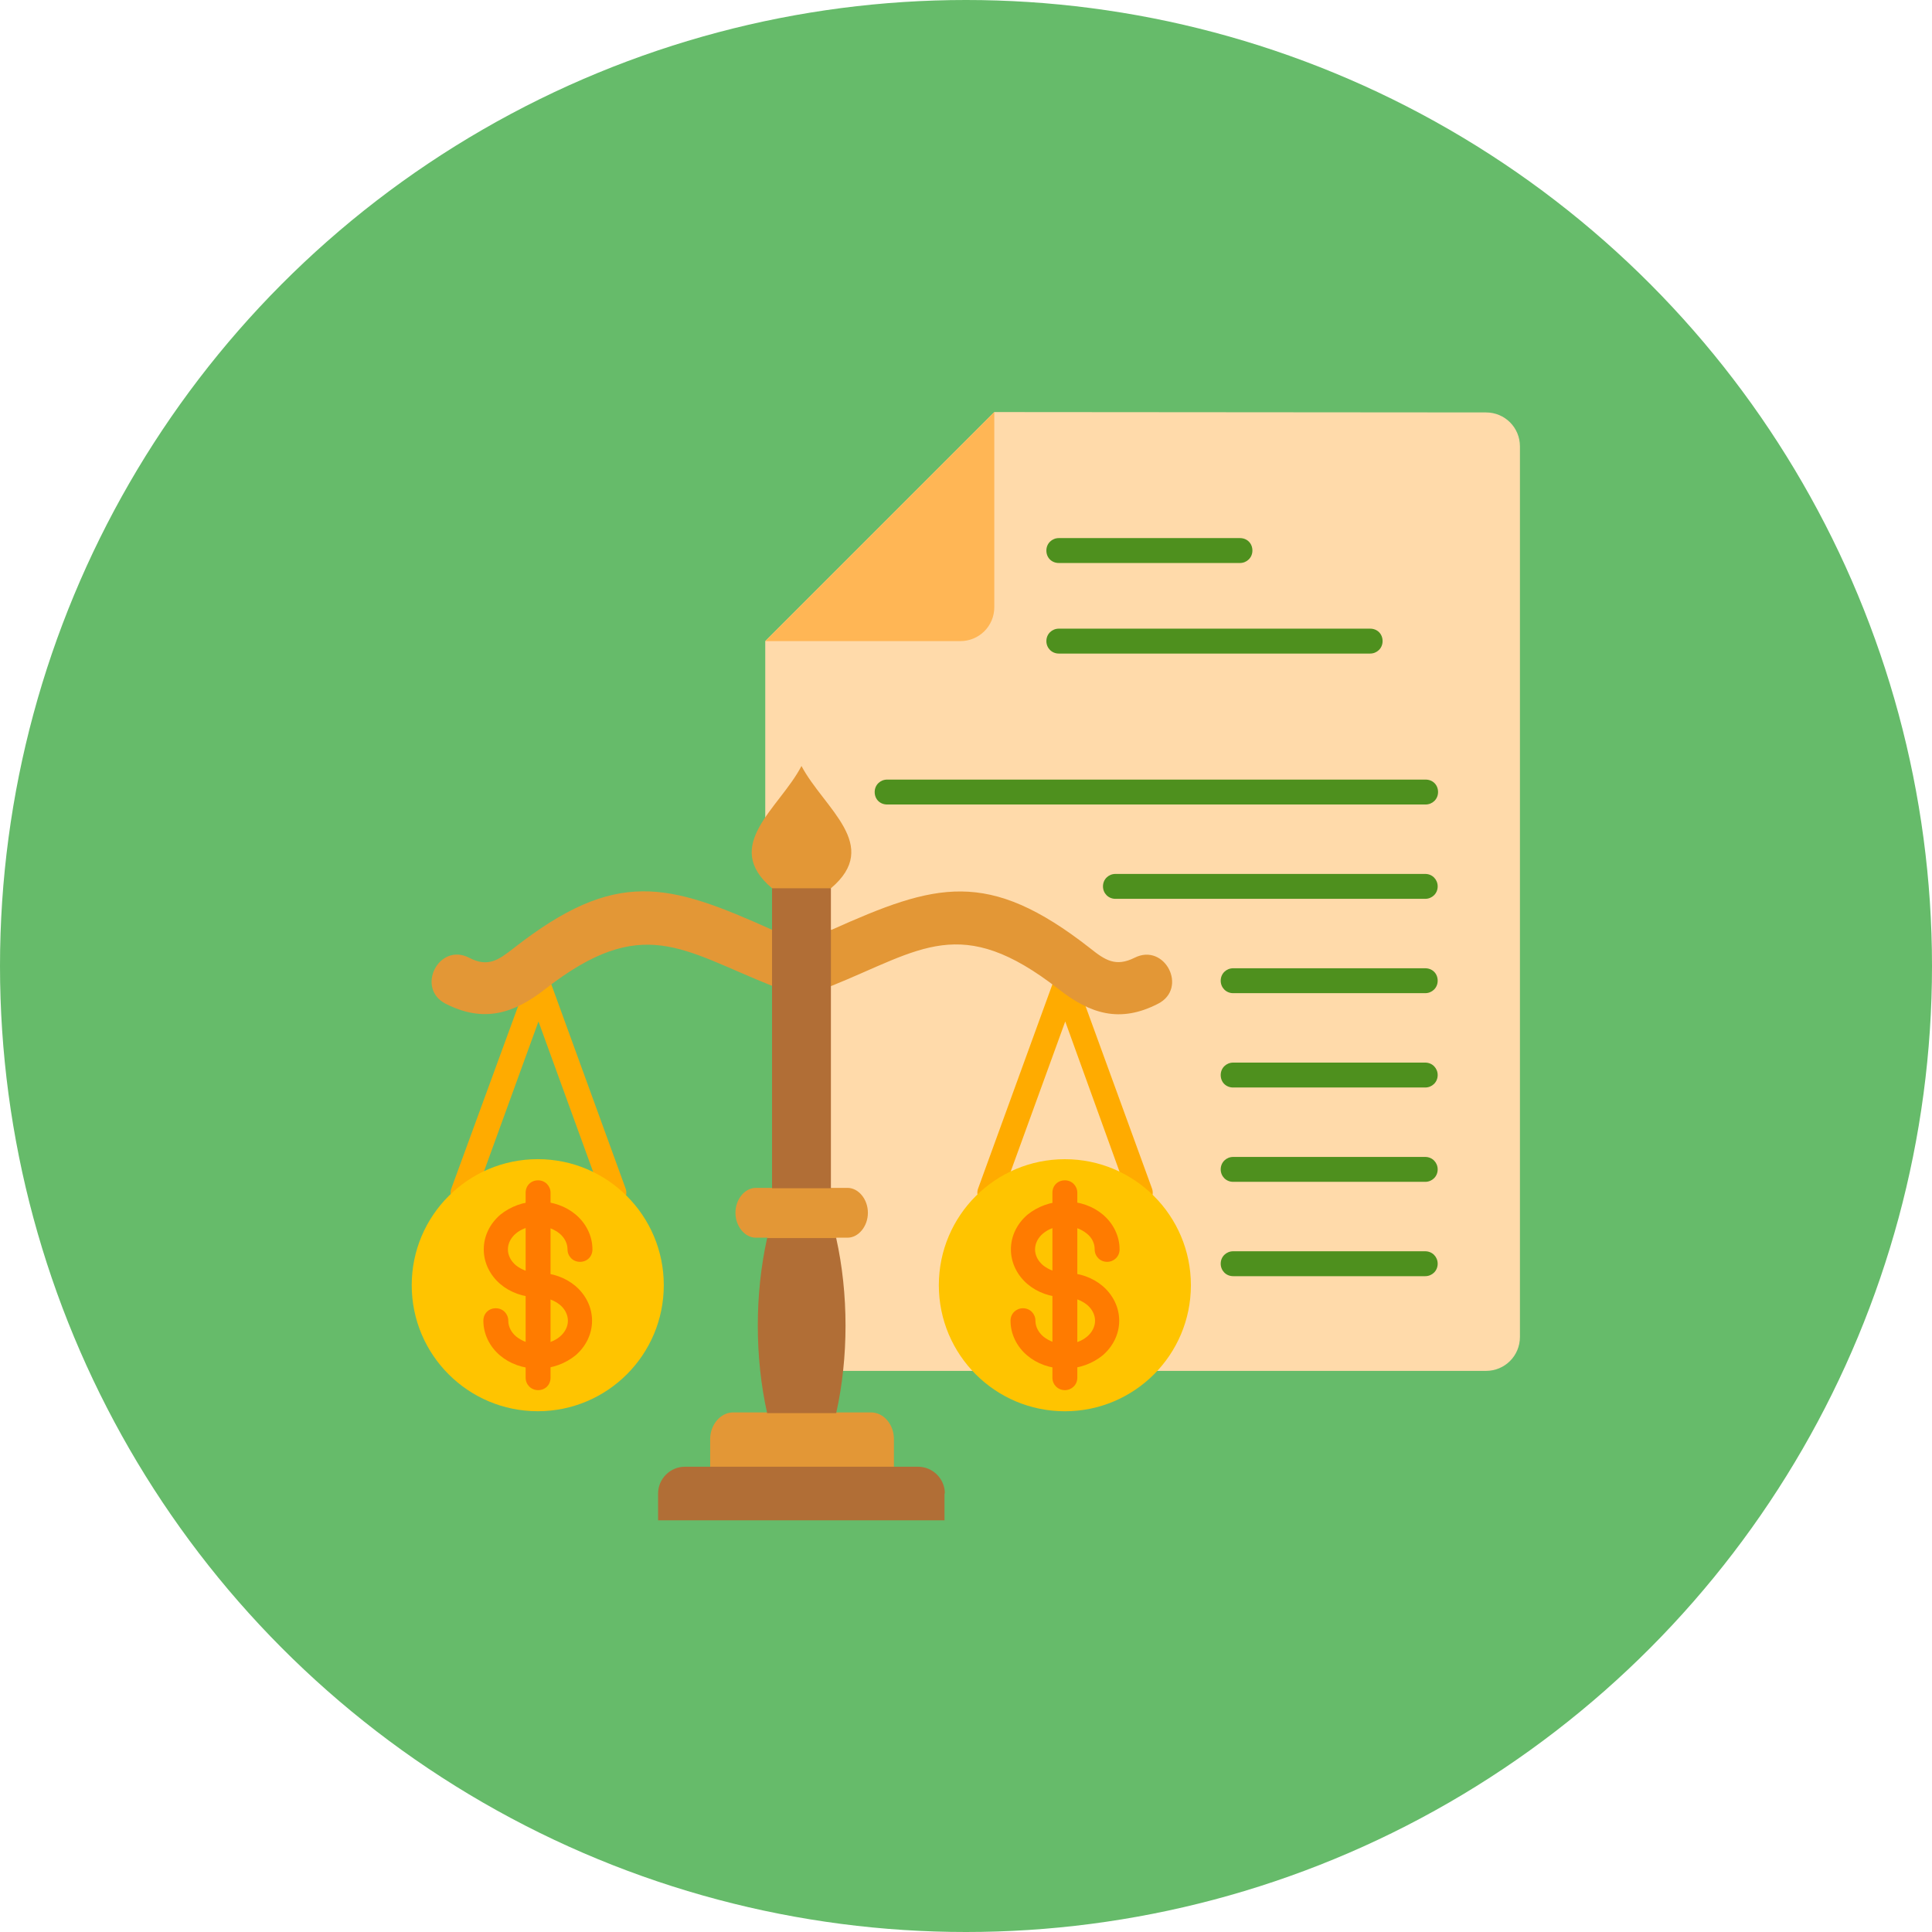 <svg id="Layer_1" enable-background="new 0 0 512 512" height="512" viewBox="0 0 512 512" width="512" xmlns="http://www.w3.org/2000/svg"><circle cx="256" cy="256" fill="#66bb6a" r="256"/><g id="Layer_x0020_1"><g id="_320424496"><path id="_320426680" clip-rule="evenodd" d="m263.5 109.2-60.7 60.7v46.6l20.6 146.8h170.4c5 0 9-4 9-9v-236c0-5-4-9-9-9z" fill="#ffdaaa" fill-rule="evenodd"/><path id="_320426176" clip-rule="evenodd" d="m263.5 109.2v51.7c0 5-4 9-9 9h-51.7z" fill="#ffb655" fill-rule="evenodd"/><g fill="#4e901e"><path id="_320426320" d="m280.6 142.6c-1.8 0-3.3 1.4-3.3 3.3s1.4 3.3 3.3 3.3h48c1.8 0 3.3-1.4 3.3-3.3s-1.4-3.3-3.3-3.3z"/><path id="_320425648" d="m280.6 166.6c-1.8 0-3.3 1.4-3.3 3.3 0 1.8 1.4 3.3 3.3 3.3h82.5c1.8 0 3.3-1.4 3.3-3.3s-1.4-3.3-3.3-3.3z"/><path id="_320425744" d="m235.1 206.6c-1.8 0-3.3 1.4-3.3 3.3s1.4 3.3 3.3 3.3h142.7c1.8 0 3.3-1.4 3.3-3.3s-1.4-3.3-3.3-3.3z"/><path id="_320425624" d="m295.6 231.6c-1.8 0-3.3 1.4-3.3 3.3 0 1.8 1.4 3.3 3.3 3.3h82.1c1.8 0 3.3-1.4 3.3-3.3 0-1.8-1.4-3.3-3.3-3.3z"/><path id="_320425792" d="m326.8 256.6c-1.8 0-3.3 1.4-3.3 3.3 0 1.8 1.4 3.3 3.3 3.3h50.9c1.8 0 3.3-1.4 3.3-3.3s-1.4-3.3-3.3-3.3z"/><path id="_320425480" d="m326.8 281.6c-1.8 0-3.3 1.4-3.3 3.3s1.4 3.3 3.3 3.3h50.9c1.8 0 3.3-1.4 3.3-3.3 0-1.8-1.4-3.3-3.3-3.3z"/><path id="_320426008" d="m326.8 306.6c-1.8 0-3.3 1.4-3.3 3.3 0 1.8 1.4 3.3 3.3 3.3h50.9c1.8 0 3.3-1.4 3.3-3.3 0-1.8-1.4-3.3-3.3-3.3z"/><path id="_320425552" d="m326.8 331.6c-1.8 0-3.3 1.4-3.3 3.3 0 1.8 1.4 3.3 3.3 3.3h50.9c1.8 0 3.3-1.4 3.3-3.3 0-1.8-1.4-3.3-3.3-3.3z"/></g><path id="_320425528" d="m119.6 315c-.6 1.7.3 3.5 2 4.2 1.7.6 3.5-.3 4.2-2l16.9-46.5 16.9 46.5c.6 1.7 2.5 2.6 4.2 2s2.6-2.5 2-4.2l-19.9-54.7c-.3-1-1-1.8-2-2.2-1.7-.6-3.5.3-4.2 2l3.1 1.1-3.1-1.1z" fill="#ffab00"/><path id="_320425696" d="m299.1 317.2c.6 1.7 2.5 2.6 4.2 2s2.6-2.5 2-4.2l-20-54.9-3.1 1.1 3.1-1.1c-.6-1.7-2.5-2.6-4.2-2-1 .3-1.8 1.2-2 2.2l-19.9 54.7c-.6 1.7.3 3.5 2 4.2 1.7.6 3.5-.3 4.2-2l16.9-46.5z" fill="#ffab00"/><circle id="_320425600" clip-rule="evenodd" cx="282.2" cy="340.6" fill="#ffc400" fill-rule="evenodd" r="33.4"/><ellipse id="_320425336" clip-rule="evenodd" cx="142.51" cy="340.59" fill="#ffc400" fill-rule="evenodd" rx="33.4" ry="33.4"/><path id="_320425024" d="m150.4 331.1c0 1.8 1.4 3.3 3.3 3.3s3.3-1.4 3.3-3.3c0-3.6-1.7-6.9-4.4-9.2-2.6-2.2-6.1-3.5-10-3.5s-7.4 1.4-10 3.5c-2.7 2.3-4.4 5.6-4.4 9.2s1.7 6.9 4.4 9.2c2.6 2.2 6.1 3.5 10 3.5 2.3 0 4.3.8 5.8 2 1.3 1.1 2.1 2.6 2.1 4.2s-.8 3.1-2.1 4.2c-1.4 1.2-3.5 2-5.8 2s-4.3-.8-5.8-2c-1.3-1.1-2.1-2.6-2.1-4.2 0-1.8-1.4-3.3-3.3-3.3s-3.3 1.4-3.3 3.3c0 3.6 1.7 6.9 4.4 9.2 2.6 2.2 6.1 3.5 10 3.5s7.4-1.4 10-3.5c2.7-2.3 4.4-5.6 4.4-9.2s-1.7-6.9-4.4-9.2c-2.6-2.2-6.1-3.5-10-3.5-2.3 0-4.3-.8-5.8-2-1.3-1.1-2.1-2.6-2.1-4.2s.8-3.1 2.1-4.2c1.4-1.2 3.5-2 5.8-2s4.3.8 5.8 2c1.3 1.1 2.1 2.6 2.1 4.2z" fill="#ff7b00"/><path id="_320424664" d="m145.9 316.1c0-1.8-1.4-3.3-3.3-3.3s-3.3 1.4-3.3 3.3v49c0 1.8 1.4 3.3 3.3 3.3s3.3-1.4 3.3-3.3z" fill="#ff7b00"/><path id="_320424928" d="m290.1 331.1c0 1.8 1.4 3.3 3.3 3.3 1.8 0 3.3-1.4 3.3-3.3 0-3.6-1.7-6.9-4.4-9.2-2.6-2.2-6.1-3.5-10-3.5s-7.4 1.4-10 3.5c-2.7 2.3-4.4 5.6-4.4 9.2s1.7 6.9 4.4 9.2c2.6 2.2 6.1 3.5 10 3.5 2.3 0 4.3.8 5.8 2 1.3 1.1 2.1 2.6 2.1 4.2s-.8 3.1-2.1 4.2c-1.4 1.2-3.5 2-5.8 2s-4.3-.8-5.8-2c-1.3-1.1-2.1-2.6-2.1-4.2 0-1.8-1.4-3.3-3.3-3.3-1.8 0-3.3 1.4-3.3 3.3 0 3.6 1.7 6.9 4.4 9.2 2.6 2.2 6.1 3.5 10 3.5s7.4-1.4 10-3.5c2.7-2.3 4.4-5.6 4.4-9.2s-1.7-6.9-4.4-9.2c-2.6-2.2-6.1-3.5-10-3.5-2.3 0-4.3-.8-5.8-2-1.3-1.1-2.1-2.6-2.1-4.2s.8-3.1 2.1-4.2c1.4-1.2 3.5-2 5.8-2s4.3.8 5.8 2c1.4 1.1 2.1 2.6 2.1 4.2z" fill="#ff7b00"/><path id="_320425168" d="m285.5 316.1c0-1.8-1.4-3.3-3.3-3.3s-3.3 1.4-3.3 3.3v49c0 1.8 1.4 3.3 3.3 3.3 1.8 0 3.3-1.4 3.3-3.3z" fill="#ff7b00"/><path id="_320424808" clip-rule="evenodd" d="m224.6 328c2.9 0 5.4-3 5.4-6.6s-2.5-6.6-5.4-6.6h-4.4l-7.4-4.9-8.2 4.9h-4.3c-2.9 0-5.4 3-5.4 6.6s2.5 6.6 5.4 6.6h3l10.1 4.9 8.3-4.9z" fill="#e39736" fill-rule="evenodd"/><path id="_320425120" clip-rule="evenodd" d="m236.9 391v-9.6c0-3.9-2.7-7.1-6.1-7.1h-9.1l-8.9-4.9-9.4 4.9h-9.1c-3.3 0-6.1 3.2-6.1 7.1v9.6z" fill="#e39736" fill-rule="evenodd"/><path id="_320424616" clip-rule="evenodd" d="m220.2 235.4c13.5-11.4-1.8-21.1-7.8-32.4-5.9 11.3-21.3 21-7.8 32.4l7.8 4.9z" fill="#e39736" fill-rule="evenodd"/><path id="_320424256" clip-rule="evenodd" d="m204.6 246.4c-27.6-12.4-41.3-16.4-68.5 4.9-4.1 3.2-6.8 5.1-11.8 2.5-8-4.1-14.2 8.1-6.2 12.2 10 5.1 18 2.7 26.4-3.9 25.8-20.1 36.3-10.3 60.2-.8h15.6c23.8-9.6 34.3-19.4 60.2.8 8.4 6.6 16.3 9.1 26.4 3.9 8-4.1 1.8-16.2-6.2-12.2-5 2.5-7.8.7-11.8-2.5-27.2-21.3-41-17.2-68.5-4.9z" fill="#e39736" fill-rule="evenodd"/><path id="_320423848" clip-rule="evenodd" d="m220.2 314.9v-53.7-14.8-11h-15.6v11 14.8 53.7z" fill="#b16e36" fill-rule="evenodd"/><path id="_320424016" clip-rule="evenodd" d="m221.6 374.5c3.3-14.8 3.3-31.6 0-46.4h-18.3c-3.3 14.8-3.3 31.6 0 46.4z" fill="#b16e36" fill-rule="evenodd"/><path id="_320424520" clip-rule="evenodd" d="m250.4 395.8c0-3.9-3.2-7.1-7.1-7.1h-6.5-48.8-6.5c-3.9 0-7.1 3.2-7.1 7.1v7.1h75.9v-7.1z" fill="#b16e36" fill-rule="evenodd"/></g></g></svg>